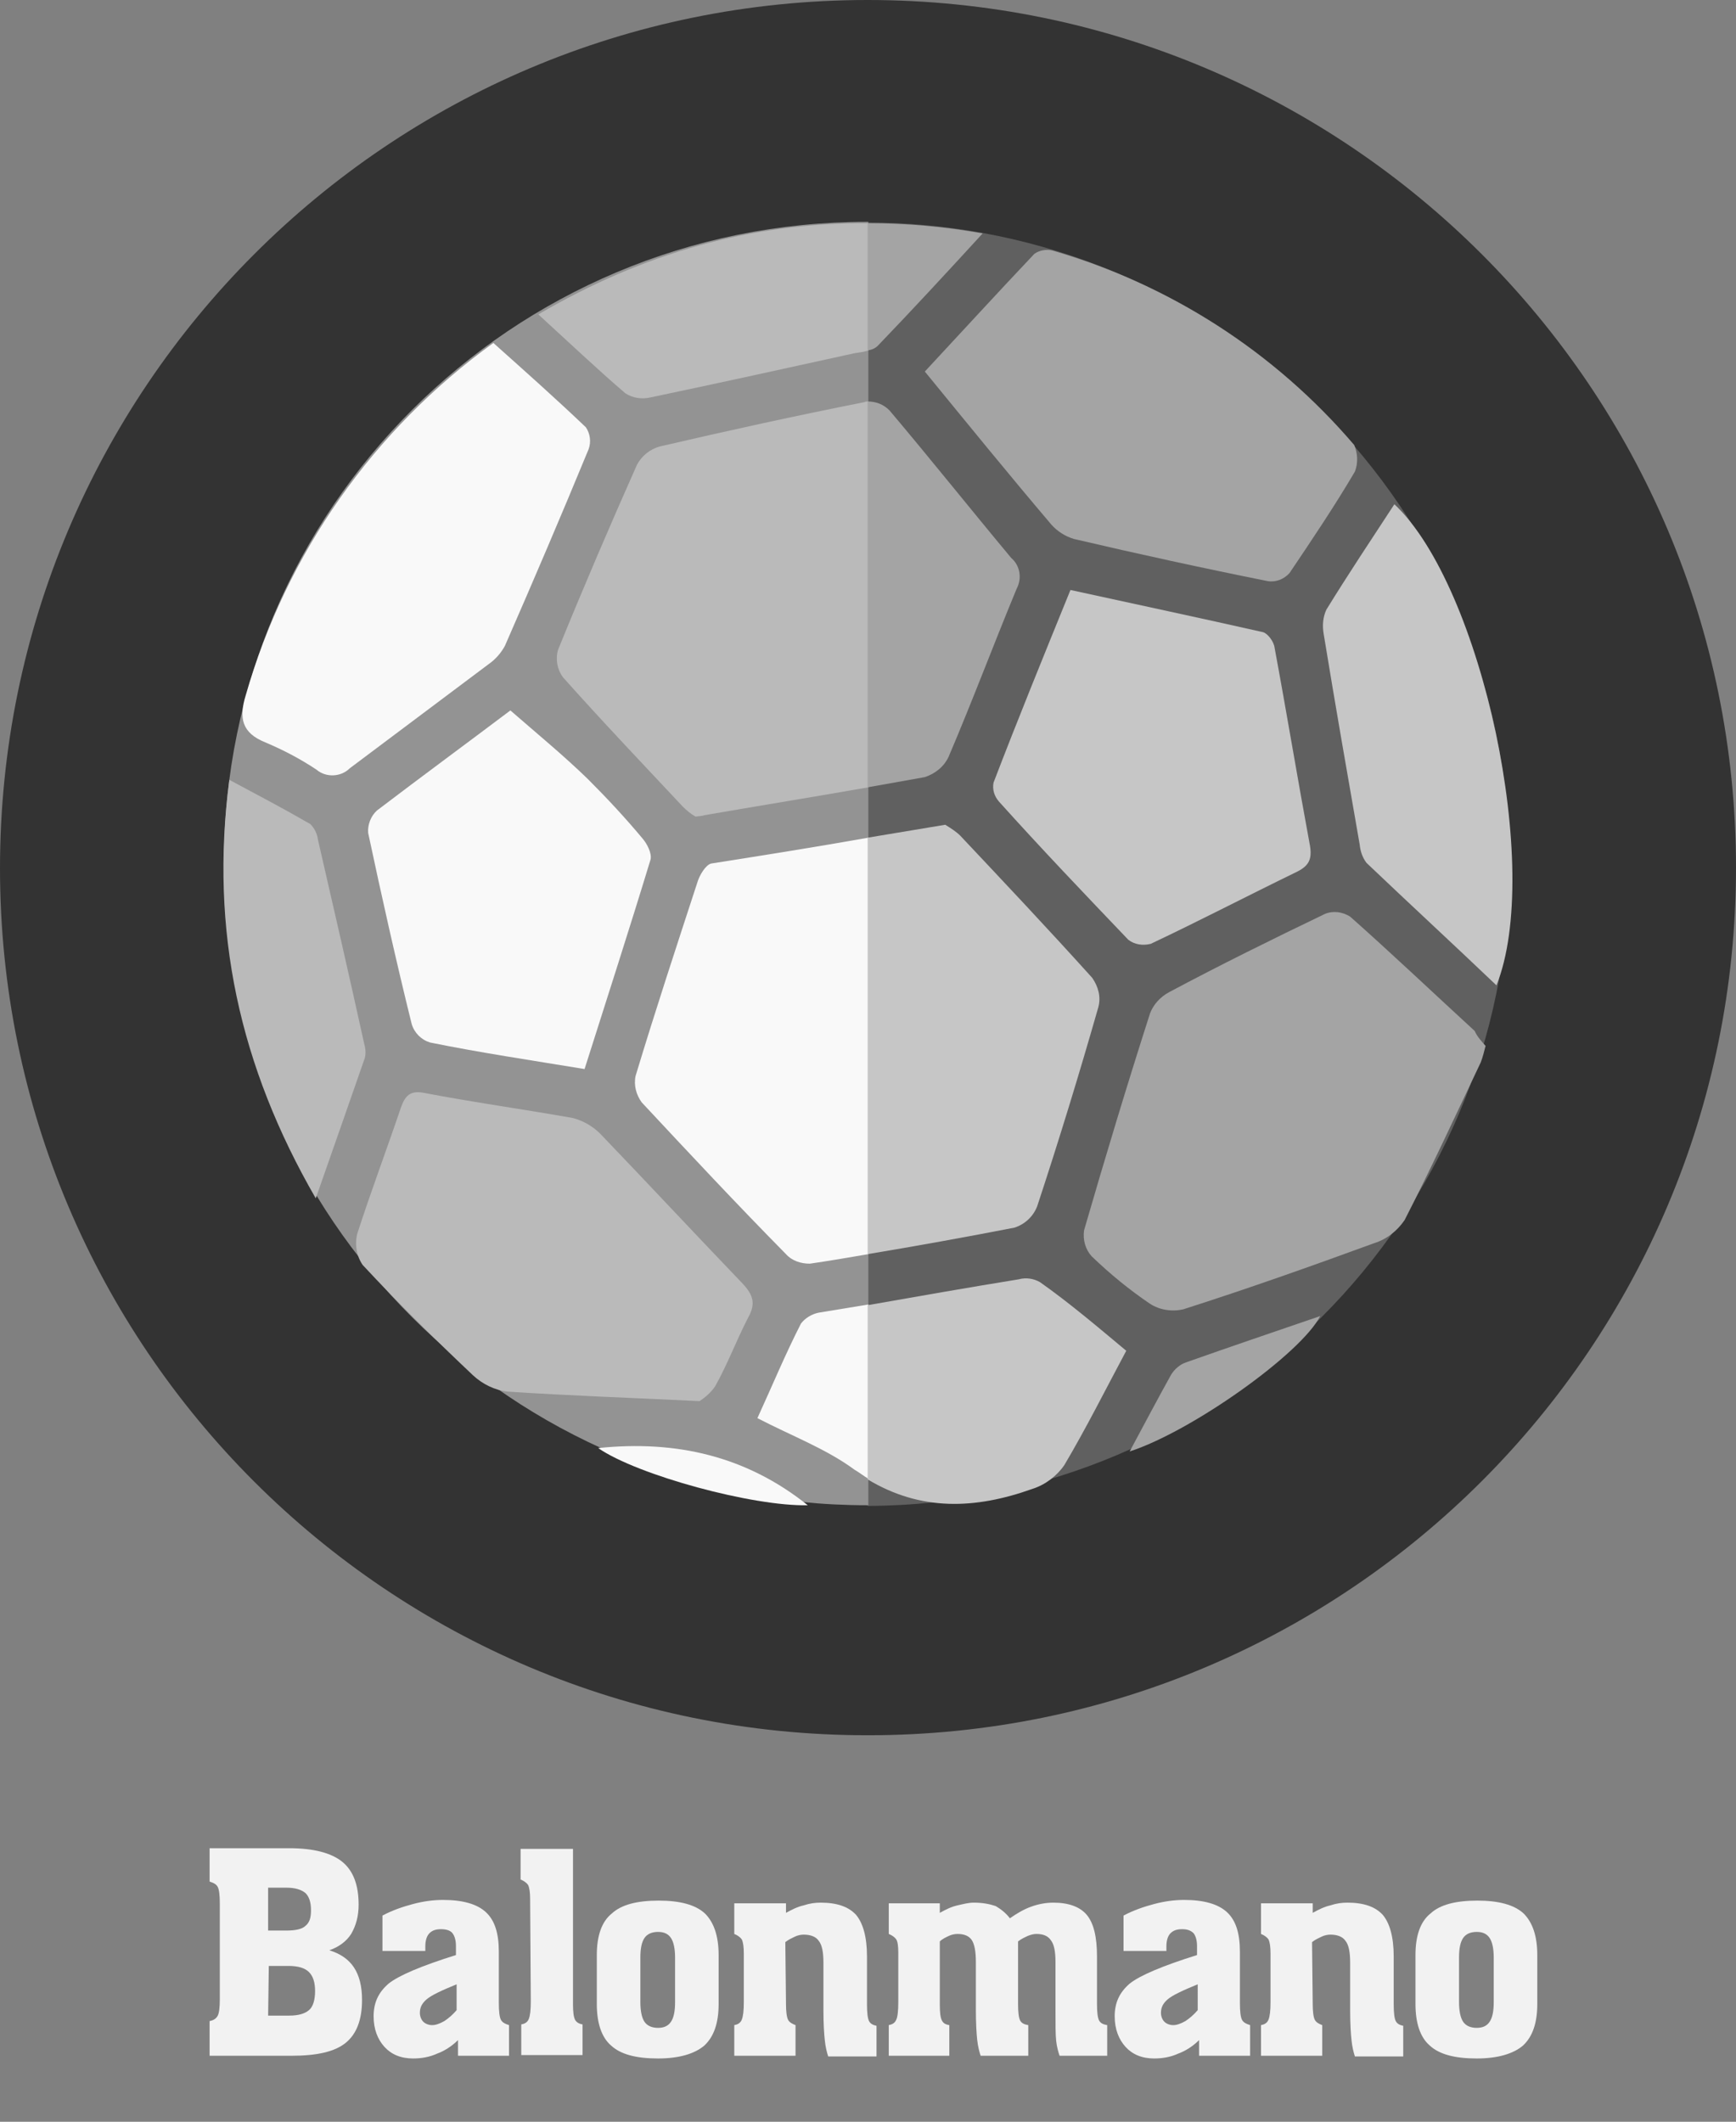 <?xml version="1.0" encoding="utf-8"?>
<!-- Generator: Adobe Illustrator 21.1.0, SVG Export Plug-In . SVG Version: 6.00 Build 0)  -->
<svg version="1.1" id="Municipios_de_la_provincia_de_Santa_Cruz_de_Tenerife"
	 xmlns="http://www.w3.org/2000/svg" xmlns:xlink="http://www.w3.org/1999/xlink" x="0px" y="0px" viewBox="0 0 255.1 311.8"
	 style="enable-background:new 0 0 255.1 311.8;" xml:space="preserve">
<rect x="0" y="0" width="255.1" height="311.8" fill="#808080" stroke="none"/>
<style type="text/css">
	.st0{fill:#333333;}
	.st1{fill:#606060;}
	.st2{fill:#939393;}
	.st3{fill:#F9F9F9;}
	.st4{fill:#BABABA;}
	.st5{fill:#A4A4A4;}
	.st6{fill:#C6C6C6;}
	.st7{fill:#F2F2F2;}
</style>
<path class="st0" d="M127.5,0L127.5,0C198,0,255.1,57.1,255.1,127.5l0,0c0,70.4-57.1,127.5-127.5,127.5l0,0
	C57.1,255.1,0,198,0,127.6l0,0C0,57.1,57.1,0,127.5,0z"/>
<path class="st1" d="M221.8,127c0,52-42.2,94.1-94.3,94.3V32.7C179.7,32.8,221.8,75,221.8,127z"/>
<path class="st2" d="M127.6,32.7v188.5h-0.2c-52.2,0-94.5-42.2-94.5-94.3s42.3-94.3,94.5-94.3h0.2V32.7z"/>
<title>balonmanomap</title>
<g>
	<path class="st3" d="M127.6,123.1v61.2c-2.9,0.5-5.8,1-8.6,1.4c-1.3,0-2.6-0.4-3.5-1.4c-7.2-7.3-14.2-14.8-21.2-22.3
		c-0.8-1.1-1.2-2.5-0.9-3.9c2.9-9.6,6-19,9.1-28.5c0.3-1,1.2-2.5,2-2.7C112.1,125.7,119.7,124.5,127.6,123.1z"/>
	<path class="st4" d="M127.6,59v56.7c-8,1.4-16,2.7-24.1,4.1c-0.2,0.1-0.5,0.1-1.3,0.2c-0.7-0.4-1.3-0.9-1.9-1.5
		c-5.9-6.3-11.9-12.6-17.6-19c-0.8-1.1-1.1-2.6-0.7-4c3.7-9.1,7.6-18.2,11.6-27.2c0.7-1.3,1.9-2.3,3.4-2.7c9.9-2.3,19.9-4.5,30-6.5
		C127.2,59,127.4,59,127.6,59z"/>
	<path class="st4" d="M102.8,205.9c-10.2-0.5-19.2-0.8-28.2-1.4c-1.9-0.2-3.7-1.1-5.1-2.4c-5.5-5.2-11-10.6-16.2-16.2
		c-0.9-1.3-1.2-3-0.8-4.6c2-6.2,4.3-12.3,6.4-18.5c0.6-1.7,1.3-2.6,3.4-2.2c7.3,1.4,14.6,2.4,21.9,3.7c1.5,0.4,2.9,1.2,4,2.3
		c7,7.3,13.9,14.7,20.9,22c1.6,1.7,2,3,0.8,5.1c-1.7,3.3-3,6.8-4.8,10C104.5,204.6,103.7,205.3,102.8,205.9z"/>
	<path class="st3" d="M72.5,50.4c4.7,4.2,9.2,8.2,13.6,12.4c0.6,0.9,0.8,2.1,0.4,3.2c-4,9.7-8.1,19.3-12.3,28.9
		c-0.6,1.1-1.4,2-2.4,2.7c-6.8,5.1-13.6,10.2-20.4,15.3c-1.3,1.3-3.5,1.4-4.9,0.2c-2.4-1.6-4.9-2.9-7.5-4c-3.5-1.4-3.9-3.6-2.9-6.9
		C42.1,81.3,54.9,63.1,72.5,50.4z"/>
	<path class="st3" d="M85.9,157.1c-7.9-1.3-15.3-2.4-22.7-3.9c-1.3-0.4-2.3-1.4-2.7-2.7c-2.3-9.3-4.4-18.7-6.4-28.1
		c-0.1-1.2,0.4-2.5,1.3-3.3C62.1,114,68.9,109,75,104.4c3.9,3.4,7.8,6.6,11.4,10.1c2.8,2.8,5.5,5.7,8,8.7c0.7,0.8,1.4,2.2,1.2,3.1
		C92.5,136.5,89.2,146.7,85.9,157.1z"/>
	<path class="st3" d="M127.6,191.7v25.6c-0.7-0.4-1.3-0.9-2-1.3c-4.2-3.1-9.3-5-14.3-7.6c2.2-4.8,4.1-9.4,6.4-13.9
		c0.6-0.8,1.6-1.4,2.6-1.6L127.6,191.7z"/>
	<path class="st4" d="M127.6,32.8v18.7c-0.6,0.2-1.3,0.3-2,0.4c-10,2.2-20,4.4-30,6.5c-1.3,0.3-2.6,0.1-3.7-0.6
		c-4.2-3.6-8.2-7.4-12.8-11.6C94.5,37.2,110.4,32.7,127.6,32.8z"/>
	<path class="st4" d="M46.4,176.1c-11.2-19.4-15.6-39.3-12.7-61.5c4.3,2.3,8.1,4.3,11.9,6.5c0.6,0.6,1,1.4,1.1,2.2
		c2.3,10,4.6,20,6.8,30c0.2,0.7,0.3,1.5,0.1,2.2C51.3,162.1,49,168.7,46.4,176.1z"/>
	<path class="st5" d="M166,213.3c2.2-4.1,4.1-7.7,6.1-11.3c0.5-0.8,1.3-1.5,2.2-1.8c6.5-2.3,13-4.5,19.7-6.8
		C191.2,198.9,175.2,210.3,166,213.3z"/>
	<path class="st3" d="M87.9,212.8c11.5-1.2,21.8,1.2,30.8,8.4C110.7,221.4,93.7,216.8,87.9,212.8z"/>
	<path class="st5" d="M144.4,34.3c-5.5,6-10.4,11.3-15.4,16.5c-0.4,0.4-0.9,0.6-1.5,0.7V32.8C133.2,32.8,138.8,33.3,144.4,34.3z"/>
	<path class="st5" d="M149.4,86.5c-3.4,8.2-6.5,16.5-10,24.7c-0.7,1.5-2,2.5-3.5,3c-2.8,0.5-5.6,1-8.4,1.5V59c1.2,0,2.3,0.4,3.2,1.3
		c6,7.1,11.9,14.5,17.9,21.7C149.9,83.1,150.2,85,149.4,86.5z"/>
	<path class="st5" d="M199.1,69.3c-3,5.1-6.3,10-9.6,14.9c-0.8,0.9-2,1.4-3.2,1.2c-9.5-1.9-19.1-4-28.5-6.2
		c-1.3-0.4-2.4-1.1-3.3-2.1c-6.2-7.3-12.3-14.8-18.6-22.5c5.4-5.8,10.7-11.6,16.1-17.3c0.7-0.5,1.7-0.7,2.6-0.5
		c17.3,5,32.7,14.9,44.4,28.6C199.5,66.6,199.6,68,199.1,69.3z"/>
	<path class="st5" d="M218.3,153.7c-0.2,0.8-0.4,1.6-0.7,2.4c-3.7,7.8-7.3,15.6-11.2,23.2c-1.1,1.6-2.6,2.8-4.5,3.4
		c-9.3,3.4-18.6,6.7-28,9.7c-1.7,0.4-3.5,0.1-4.9-0.8c-3.1-2.1-5.9-4.4-8.6-7c-0.9-1-1.3-2.4-1.1-3.8c3.1-10.7,6.3-21.3,9.7-31.9
		c0.5-1.3,1.5-2.4,2.8-3.1c7.5-4,15.2-7.8,22.9-11.5c1.2-0.5,2.6-0.3,3.7,0.4c6.2,5.5,12.2,11.2,18.3,16.8
		C217.1,152.4,217.7,153,218.3,153.7z"/>
	<path class="st6" d="M165.5,198.5c-3.1,5.8-5.9,11.4-9.1,16.8c-1.1,1.6-2.8,2.9-4.7,3.5c-8.4,3-16.4,3.3-24.2-1.4v-25.6
		c7.4-1.3,14.8-2.6,22.2-3.8c1.1-0.3,2.2-0.1,3.1,0.4C157.2,191.5,161.3,195,165.5,198.5z"/>
	<path class="st6" d="M161.4,148c-2.8,9.8-5.8,19.6-9,29.3c-0.6,1.5-1.8,2.6-3.3,3.1c-7.2,1.4-14.4,2.7-21.6,3.9v-61.2l11.4-1.9
		c0.8,0.5,1.6,1,2.2,1.6c6.5,6.9,13,13.8,19.4,20.9C161.4,145,161.8,146.5,161.4,148z"/>
	<path class="st6" d="M190.6,128.1c-7.2,3.5-14.3,7.2-21.5,10.6c-1.2,0.3-2.4,0.1-3.3-0.6c-6.4-6.7-12.8-13.4-19-20.3
		c-0.7-0.8-1-1.8-0.8-2.8c3.6-9.4,7.4-18.7,11.3-28.3c9.6,2.1,19,4.1,28.3,6.2c0.7,0.2,1.6,1.4,1.7,2.3c1.8,9.7,3.4,19.4,5.2,29.1
		C192.8,126.2,192.4,127.2,190.6,128.1z"/>
	<path class="st6" d="M219.9,144.8c-6.4-6.1-12.8-12-19.1-18c-0.6-0.8-0.9-1.7-1-2.7c-1.8-10.3-3.6-20.6-5.3-31
		c-0.2-1.2-0.1-2.4,0.4-3.5c3.2-5.2,6.6-10.3,10-15.5C217.8,86.2,226.7,127.9,219.9,144.8z"/>
</g>
<g>
	<path class="st7" d="M30.8,302.1V297c0.6-0.1,1-0.4,1.2-0.8s0.3-1.2,0.3-2.4v-14.1c0-1.2-0.1-2-0.3-2.4s-0.6-0.6-1.2-0.8v-4.9h11.7
		c3.6,0,6.2,0.7,7.8,2s2.4,3.4,2.4,6.3c0,1.7-0.4,3.1-1.1,4.3c-0.7,1.1-1.8,1.9-3.2,2.4c1.6,0.5,2.8,1.3,3.6,2.5s1.2,2.8,1.2,4.8
		c0,2.9-0.8,5-2.4,6.3c-1.6,1.3-4.2,1.9-8,1.9L30.8,302.1L30.8,302.1z M39.4,283.7h2.7c1.3,0,2.3-0.2,2.8-0.7
		c0.6-0.5,0.8-1.2,0.8-2.3c0-1.2-0.3-2-0.8-2.5c-0.6-0.5-1.5-0.8-2.8-0.8h-2.7V283.7z M39.4,296.2h3.1c1.4,0,2.3-0.3,2.9-0.8
		s0.9-1.5,0.9-2.8s-0.3-2.2-0.9-2.8c-0.6-0.6-1.6-0.9-3-0.9h-2.9L39.4,296.2L39.4,296.2z"/>
	<path class="st7" d="M67.3,299.8c-0.9,0.9-2,1.6-3.1,2c-1.1,0.5-2.3,0.7-3.5,0.7c-1.8,0-3.2-0.6-4.2-1.7s-1.6-2.6-1.6-4.5
		c0-2,0.7-3.5,2.2-4.8c1.5-1.2,4.8-2.6,9.9-4.2V286c0-0.9-0.2-1.5-0.5-1.9s-0.9-0.6-1.7-0.6c-0.8,0-1.3,0.2-1.7,0.6
		s-0.6,1.1-0.6,1.9v0.7h-6.3v-5.2c1.5-0.8,3-1.3,4.5-1.7c1.5-0.4,3-0.6,4.4-0.6c2.9,0,5,0.6,6.3,1.8c1.3,1.2,1.9,3.1,1.9,5.8v7.5
		c0,1.3,0.1,2.1,0.3,2.5s0.6,0.6,1.2,0.8v4.5h-7.5L67.3,299.8L67.3,299.8z M67.1,291.6c-2.2,0.9-3.7,1.6-4.4,2.2s-1,1.2-1,2
		c0,0.5,0.2,1,0.5,1.3s0.8,0.5,1.3,0.5s1.1-0.2,1.8-0.6c0.6-0.4,1.2-0.9,1.8-1.6V291.6z"/>
	<path class="st7" d="M77.9,279.1c0-1-0.1-1.7-0.3-2.1c-0.2-0.3-0.6-0.6-1.1-0.8v-4.5h7.7v22.8c0,1.2,0.1,1.9,0.3,2.3
		c0.2,0.4,0.6,0.6,1.1,0.7v4.5h-9v-4.5c0.5-0.1,0.9-0.3,1.1-0.8s0.3-1.3,0.3-2.6L77.9,279.1L77.9,279.1z"/>
	<path class="st7" d="M105.6,287.3v7.2c0,2.8-0.7,4.8-2.1,6.1c-1.4,1.2-3.7,1.9-6.8,1.9c-3.2,0-5.5-0.6-6.9-1.9
		c-1.4-1.2-2.1-3.3-2.1-6.1v-7.2c0-2.8,0.7-4.9,2.2-6.1c1.4-1.3,3.7-1.9,6.9-1.9c3.1,0,5.4,0.6,6.8,1.9
		C104.9,282.5,105.6,284.5,105.6,287.3z M99.2,287.7c0-1.3-0.2-2.3-0.6-2.9s-1-0.9-1.9-0.9s-1.6,0.3-2,0.9s-0.6,1.5-0.6,2.9v6.5
		c0,1.3,0.2,2.3,0.6,2.9s1.1,0.9,2,0.9s1.5-0.3,1.9-0.9s0.6-1.5,0.6-2.9V287.7z"/>
	<path class="st7" d="M115.5,294.5c0,1.1,0.1,1.9,0.3,2.3c0.2,0.4,0.6,0.6,1.1,0.8v4.5h-9v-4.5c0.5-0.1,0.9-0.3,1.1-0.8
		s0.3-1.3,0.3-2.6v-7.1c0-1-0.1-1.7-0.3-2.1c-0.2-0.3-0.6-0.6-1.1-0.8v-4.5h7.6v1.4c0.9-0.5,1.7-0.9,2.6-1.1
		c0.9-0.3,1.7-0.4,2.5-0.4c2.4,0,4.1,0.6,5.2,1.8c1,1.2,1.6,3.2,1.6,6.1v7c0,1.3,0.1,2.1,0.3,2.5c0.2,0.4,0.6,0.6,1.1,0.7v4.5h-7.1
		c-0.2-0.6-0.4-1.4-0.5-2.4c-0.1-0.9-0.2-2.4-0.2-4.4v-7c0-1.5-0.2-2.6-0.7-3.2c-0.4-0.6-1.2-0.9-2.2-0.9c-0.4,0-0.9,0.1-1.3,0.3
		c-0.4,0.2-0.9,0.4-1.4,0.8L115.5,294.5L115.5,294.5z"/>
	<path class="st7" d="M148.4,281.9c1-0.7,2-1.3,3.1-1.7c1.1-0.4,2.2-0.6,3.3-0.6c2.2,0,3.9,0.6,4.9,1.8c1,1.2,1.5,3.2,1.5,6.1v7
		c0,1.2,0.1,2,0.3,2.4s0.6,0.6,1.2,0.7v4.5h-7c-0.2-0.6-0.4-1.3-0.5-2.2c-0.1-0.9-0.1-2.4-0.1-4.6v-7c0-1.5-0.2-2.6-0.7-3.2
		c-0.4-0.6-1.1-0.9-2.1-0.9c-0.4,0-0.8,0.1-1.3,0.3c-0.4,0.2-0.9,0.4-1.4,0.8v9.2c0,1.2,0.1,2,0.3,2.4s0.6,0.6,1.2,0.7v4.5h-7
		c-0.2-0.6-0.4-1.4-0.5-2.3s-0.2-2.4-0.2-4.5v-7c0-1.5-0.2-2.6-0.6-3.2c-0.4-0.6-1.1-0.9-2.1-0.9c-0.4,0-0.9,0.1-1.3,0.3
		c-0.4,0.2-0.9,0.4-1.3,0.8v9.3c0,1.2,0.1,1.9,0.3,2.3s0.5,0.6,1.1,0.7v4.5h-8.9v-4.5c0.5-0.1,0.9-0.3,1.1-0.8
		c0.2-0.4,0.3-1.3,0.3-2.6v-7.3c0-0.9-0.1-1.6-0.3-1.9s-0.6-0.6-1.1-0.8v-4.5h7.5v1.4c0.9-0.5,1.7-0.9,2.6-1.1s1.6-0.4,2.4-0.4
		c1.3,0,2.3,0.2,3.2,0.5C147,280.5,147.8,281.1,148.4,281.9z"/>
	<path class="st7" d="M176.2,299.8c-0.9,0.9-2,1.6-3.1,2c-1.1,0.5-2.3,0.7-3.5,0.7c-1.8,0-3.2-0.6-4.2-1.7s-1.6-2.6-1.6-4.5
		c0-2,0.7-3.5,2.2-4.8c1.5-1.2,4.8-2.6,9.9-4.2V286c0-0.9-0.2-1.5-0.5-1.9c-0.4-0.4-0.9-0.6-1.7-0.6s-1.3,0.2-1.7,0.6
		s-0.6,1.1-0.6,1.9v0.7h-6.3v-5.2c1.5-0.8,3-1.3,4.5-1.7c1.5-0.4,3-0.6,4.4-0.6c2.9,0,5,0.6,6.3,1.8c1.3,1.2,1.9,3.1,1.9,5.8v7.5
		c0,1.3,0.1,2.1,0.3,2.5s0.6,0.6,1.2,0.8v4.5h-7.5L176.2,299.8L176.2,299.8z M176,291.6c-2.2,0.9-3.7,1.6-4.4,2.2s-1,1.2-1,2
		c0,0.5,0.2,1,0.5,1.3s0.8,0.5,1.3,0.5s1.1-0.2,1.8-0.6c0.6-0.4,1.2-0.9,1.8-1.6L176,291.6L176,291.6z"/>
	<path class="st7" d="M192.9,294.5c0,1.1,0.1,1.9,0.3,2.3s0.6,0.6,1.1,0.8v4.5h-9v-4.5c0.5-0.1,0.9-0.3,1.1-0.8
		c0.2-0.5,0.3-1.3,0.3-2.6v-7.1c0-1-0.1-1.7-0.3-2.1c-0.2-0.3-0.6-0.6-1.1-0.8v-4.5h7.6v1.4c0.9-0.5,1.7-0.9,2.6-1.1
		c0.9-0.3,1.7-0.4,2.5-0.4c2.4,0,4.1,0.6,5.2,1.8c1,1.2,1.6,3.2,1.6,6.1v7c0,1.3,0.1,2.1,0.3,2.5s0.6,0.6,1.1,0.7v4.5h-7.1
		c-0.2-0.6-0.4-1.4-0.5-2.4c-0.1-0.9-0.2-2.4-0.2-4.4v-7c0-1.5-0.2-2.6-0.7-3.2c-0.4-0.6-1.2-0.9-2.2-0.9c-0.4,0-0.9,0.1-1.3,0.3
		c-0.4,0.2-0.9,0.4-1.4,0.8L192.9,294.5L192.9,294.5z"/>
	<path class="st7" d="M225.9,287.3v7.2c0,2.8-0.7,4.8-2.1,6.1c-1.4,1.2-3.7,1.9-6.8,1.9c-3.2,0-5.5-0.6-6.9-1.9
		c-1.4-1.2-2.1-3.3-2.1-6.1v-7.2c0-2.8,0.7-4.9,2.2-6.1c1.4-1.3,3.7-1.9,6.9-1.9c3.1,0,5.4,0.6,6.8,1.9
		C225.2,282.5,225.9,284.5,225.9,287.3z M219.5,287.7c0-1.3-0.2-2.3-0.6-2.9c-0.4-0.6-1-0.9-1.9-0.9s-1.6,0.3-2,0.9
		s-0.6,1.5-0.6,2.9v6.5c0,1.3,0.2,2.3,0.6,2.9c0.4,0.6,1.1,0.9,2,0.9s1.5-0.3,1.9-0.9s0.6-1.5,0.6-2.9V287.7z"/>
</g>
</svg>
